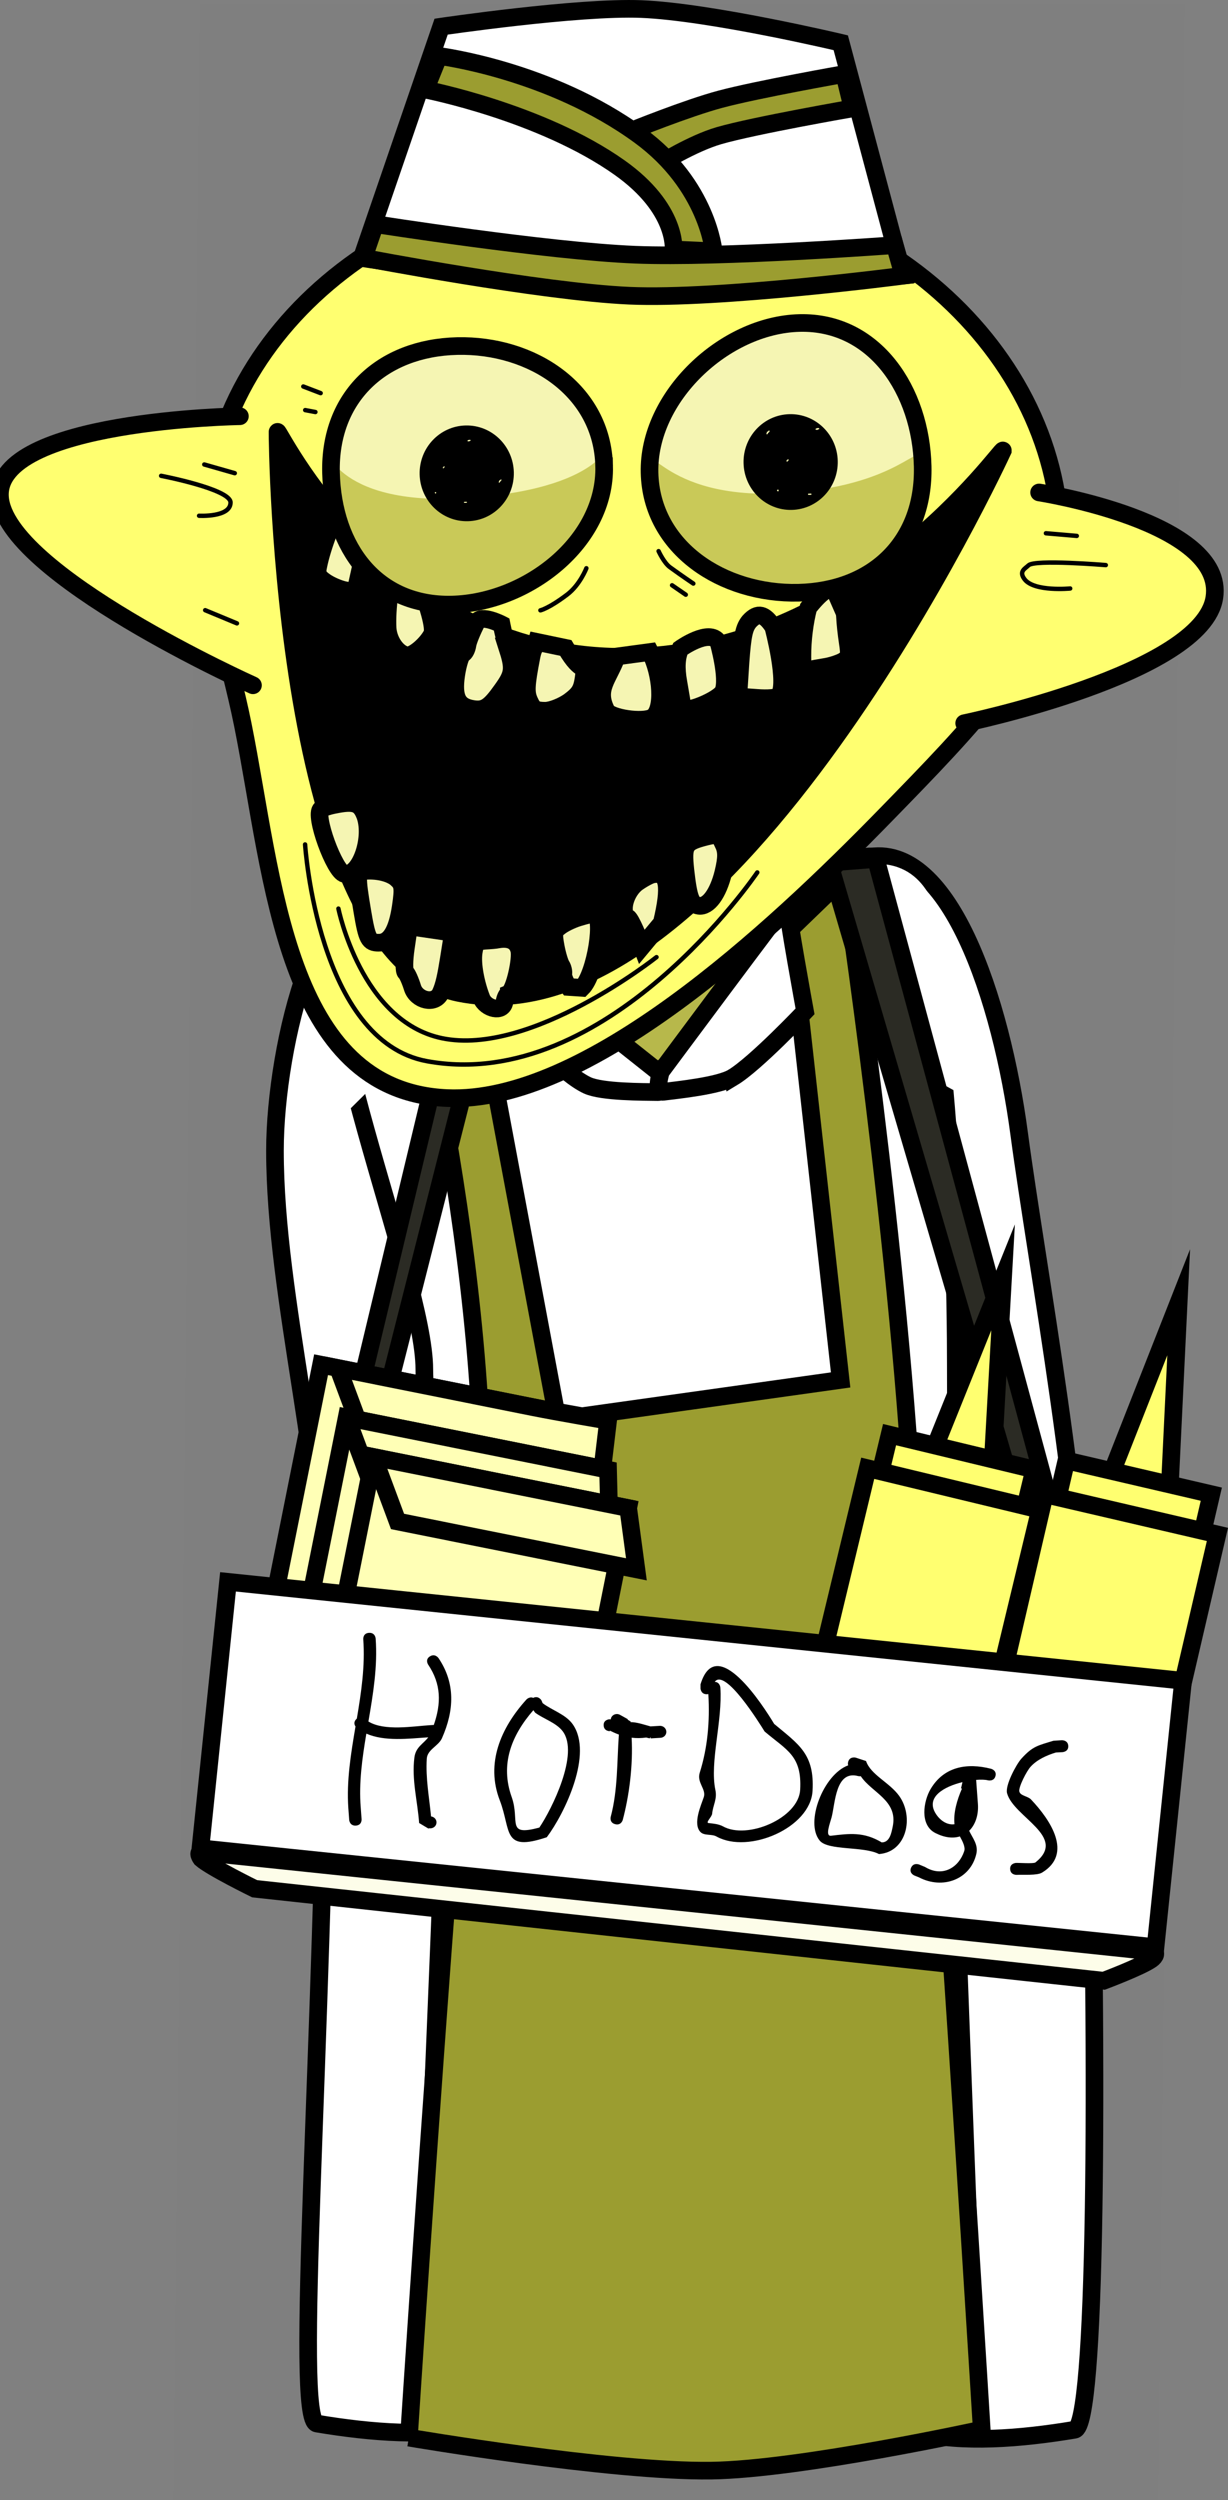 <svg viewBox="0,0,139.337,283.484" height="283.484" width="139.337" xmlns:xlink="http://www.w3.org/1999/xlink" xmlns="http://www.w3.org/2000/svg" version="1.1"><rect x="0" y="0" width="139.337" height="283.484" fill="#808080" stroke="none"/><g transform="translate(-240.798,-37.921)"><g stroke-miterlimit="10"><path stroke-linecap="butt" stroke-width="2" stroke="none" fill="#000000" fill-opacity="0.01" d="M260.503,321.406l3,-283.011h111.701l-3,283.011z"></path><path stroke-linecap="butt" stroke-width="2" stroke="#000000" fill="#b7b84b" d="M298.922,150.419c0,0 2.577,-1.091 2.953,-2.095c0.499,-1.332 -2.824,-20.046 -2.824,-20.046l27.26,0.333c0,0 1.015,19.195 1.675,20.68c0.357,0.803 4.652,1.857 4.652,1.857c0,0 -6.788,11.076 -16.585,10.813c-8.395,-0.225 -17.131,-11.542 -17.131,-11.542z"></path><path stroke-linecap="butt" stroke-width="2" stroke="#000000" fill="#ffffff" d="M303.178,302.697c0,12.078 -14.053,12.095 -26.426,10.024c-2.628,-0.44 0.767,-42.728 1.118,-87.882c0.149,-19.22 -5.873,-39.613 -5.873,-56.452c0,-12.078 5.237,-32.964 12.73,-27.675c14.039,9.909 18.451,149.906 18.451,161.985z"></path><path stroke-linecap="butt" stroke-width="2" stroke="#000000" fill="#ffffff" d="M356.437,166.454c2.033,15.235 7.369,43.161 7.95,65.861c1.08,42.226 0.798,80.698 -1.639,81.105c-12.374,2.071 -26.426,2.055 -26.426,-10.024c0,-12.078 -9.286,-164.939 2.301,-168.135c9.822,-2.751 15.826,16.292 17.814,31.192z"></path><path stroke-linecap="butt" stroke-width="2" stroke="#000000" fill="#ffffff" d="M348.496,230.806c0.927,27.985 3.055,81.828 3.055,81.828c0,0 -20.793,4.655 -31.395,4.799c-10.483,0.142 -31.861,-3.942 -31.861,-3.942c0,0 2.196,-50.273 3.259,-79.222c0,0 -2.609,-36.841 -2.609,-41.098c0,-10.577 -14.603,-44.435 -9.101,-51.248c5.263,-6.517 26.655,17.511 34.553,17.511c6.188,0 17.673,-23.966 25.038,-24.406c3.638,0.076 5.39,7.127 6.607,12.762c3.061,14.174 3.208,39.642 3.208,44.781l-0,-0c0,4.801 0.076,9.885 -0.192,14.859z"></path><path stroke-linecap="butt" stroke-width="2" stroke="none" fill="#ffffff" d="M336.969,154.936l0.08,-15.796c0,0 1.982,-3.281 3.63,-3.254c5.784,0.226 6.678,6.691 6.678,6.691l6.56,21.656z"></path><path stroke-linecap="butt" stroke-width="2" stroke="none" fill="#ffffff" d="M311.56,188.419l3.071,-10.517c0,0 0.489,-3.57 1.449,-3.673c2.032,-0.218 3.272,2.845 3.272,2.845l0.18,11.346z"></path><path stroke-linecap="butt" stroke-width="2" stroke="#000000" fill="#9b9d30" d="M287.192,314.316c0,0 2.301,-35.564 4.794,-67.586c0.744,-9.562 2.892,-20.49 3.416,-31.491c1.56,-32.753 -9.014,-73.302 -9.014,-73.302l7.935,4.987l9.733,51.964l32.124,-4.502l-5.681,-51.131l6.06,-5.852c0,0 6.525,43.219 7.994,75.32c0.501,10.939 2.526,22.731 3.188,32.242c2.214,31.785 4.453,68.44 4.453,68.44c0,0 -20.583,4.511 -30.682,4.653c-11.409,0.16 -34.321,-3.742 -34.321,-3.742z"></path><g stroke-linecap="butt" stroke-width="2" stroke="#000000" fill="#ffffff"><path d="M300.549,155.002l-2.174,-9.119l17.092,13.558c0,0 1.023,2.329 -0.01,2.311c-1.679,-0.029 -6.345,0.006 -8.011,-0.762c-2.737,-1.262 -6.897,-5.987 -6.897,-5.987z"></path><path d="M323.934,160.095c-1.573,0.944 -6.216,1.414 -7.882,1.624c-1.025,0.129 -0.26,-2.296 -0.26,-2.296c0,0 14.345,-19.304 14.334,-19.086c-0.051,0.988 2.017,12.261 2.017,12.261c0,0 -5.625,5.947 -8.209,7.498z"></path></g><path stroke-linecap="butt" stroke-width="2" stroke="none" fill="#ffffff" d="M277.471,166.684l-0.746,-17.696c0,0 1.587,-6.057 4.515,-7.617c2.389,-0.78 3.627,0.921 3.627,0.921l1.747,15.327z"></path><path stroke-linecap="butt" stroke-width="2" stroke="none" fill="#ffffff" d="M341.969,155.336l-2.32,-13.596c0,0 1.982,-0.481 3.23,-0.454c1.184,0.026 4.078,0.691 4.078,0.691l5.36,10.656z"></path><path stroke-linecap="butt" stroke-width="2" stroke="none" fill="#ffffff" d="M285.56,156.086l3.071,-10.517c0,0 3.656,-3.737 4.615,-3.84c2.032,-0.218 3.105,3.011 3.105,3.011l-2.82,11.346z"></path><path stroke-linecap="butt" stroke-width="2" stroke="#000000" fill="#2b2b24" d="M272.763,232.488l21.148,-88.207l3.87,0.12l-24.989,98.419z"></path><path stroke-linecap="butt" stroke-width="2" stroke="#000000" fill="#2b2b24" d="M367.203,245.918l-32.325,-110.189l5.304,-0.407l27.28,100.88z"></path><g><g><g stroke-width="2" stroke="#000000" fill="#ffff70"><path stroke-linecap="butt" d="M361.102,101.258c-0.412,9.313 -10.409,19.429 -19.73,28.993c-13.298,13.644 -34.128,32.874 -49.867,32.177c-18.379,-0.814 -19.65,-24.825 -23.148,-42.299c-1.597,-7.978 -4.516,-16.08 -4.202,-23.164c1.001,-22.599 23.514,-39.958 50.285,-38.772c26.771,1.186 47.662,20.466 46.661,43.065z"></path><path stroke-linecap="round" d="M269.501,115.624c0,0 -28.132,-12.618 -28.704,-21.354c-0.572,-8.736 27.221,-9.154 27.221,-9.154"></path><path stroke-linecap="round" d="M358.702,93.759c0,0 21.225,3.285 19.883,11.936c-1.342,8.651 -28.383,14.23 -28.383,14.23"></path></g><path stroke-linecap="butt" stroke-width="2" stroke="#000000" fill="#000000" d="M272.287,86.897c0.026,-0.592 12.081,25.379 39.005,25.503c26.708,0.122 43.325,-23.984 43.298,-23.392c0,0 -31.2,67.749 -61.77,61.492c-20.131,-4.12 -20.553,-63.151 -20.533,-63.603z"></path><g stroke-linecap="butt" stroke-width="2" stroke="#000000"><path fill="#ffffff" d="M290.852,40.943c0,0 15.534,-2.285 22.711,-1.996c7.873,0.317 22.633,3.821 22.633,3.821l7.04,26.399c0,0 -19.83,1.925 -30.165,1.591c-10.124,-0.328 -31.226,-3.579 -31.226,-3.579z"></path><path fill="#9b9d30" d="M283.37,63.333c0,0 19.533,3.067 29.488,3.469c9.69,0.392 29.468,-1.086 29.468,-1.086l0.987,3.464c0,0 -20.893,2.723 -31.113,2.271c-10.031,-0.444 -30.138,-4.299 -30.138,-4.299z"></path><path fill="#9b9d30" d="M312.349,52.774c0,0 6.388,-2.59 10.194,-3.604c4.229,-1.127 14.045,-2.857 14.045,-2.857l0.945,3.896c0,0 -11.131,1.934 -15.145,3.092c-3.012,0.869 -6.809,3.242 -6.809,3.242z"></path><path fill="#9b9d30" d="M317.22,66.211c0,0 0.451,-4.624 -6.106,-9.275c-8.88,-6.298 -22.052,-8.857 -22.052,-8.857l1.537,-3.809c0,0 12.565,1.555 22.785,9.025c7.722,5.644 8.387,13.117 8.387,13.117z"></path></g><g stroke-linecap="butt" stroke-width="2" stroke="#000000" fill="#f5f5b3"><path d="M336.372,106.827c0.153,0.022 0.278,0.511 0.309,1.103c0.026,0.631 0.159,1.864 0.299,2.786c0.242,1.563 0.176,1.749 -0.554,2.191c-0.467,0.245 -1.372,0.544 -2.052,0.641c-0.642,0.102 -1.486,0.253 -1.854,0.357c-0.565,0.114 -0.679,-0.177 -0.675,-1.548c-0.013,-1.887 0.257,-3.909 0.674,-5.523c0,0 2.635,-3.475 3.118,-1.681z"></path><path d="M282.478,98.879l-1.369,6.178l-1.184,-0.212c-0.647,-0.133 -1.643,-0.553 -2.212,-0.949c-0.821,-0.551 -1.001,-0.929 -0.795,-1.801c0.439,-2.208 1.759,-5.62 2.463,-6.418z"></path><path d="M288.159,103.133c1.213,3.507 2.001,5.961 1.659,6.695c-0.601,1.166 -2.167,2.505 -2.858,2.404c-1.069,-0.195 -2.079,-1.596 -2.179,-3.06c-0.126,-2.095 0.346,-5.865 0.958,-7.108c0,0 1.811,-0.665 2.42,1.069z"></path><path d="M329.165,116.824c-0.193,0.246 -1.3,0.32 -2.462,0.229l-2.132,-0.154l0.247,-3.842c0.228,-3.179 0.423,-3.974 0.995,-4.674c0.979,-1.072 1.735,-0.883 2.728,0.633c0,0 1.747,6.562 0.625,7.809z"></path><path d="M322.873,116.279c-0.419,0.997 -4.542,2.668 -4.622,1.873c-0.038,-0.28 -0.242,-1.563 -0.48,-2.891c-0.288,-1.608 -0.223,-2.835 0.224,-3.785c0,0 3.297,-2.361 4.318,-0.763c0,0 1.167,4.088 0.56,5.566z"></path><path d="M298.321,111.234c0.81,2.508 0.77,3.05 -0.557,4.894c-1.382,1.953 -1.991,2.374 -3.257,2.189c-1.765,-0.257 -2.315,-1.317 -1.946,-3.849c0.179,-1.228 0.533,-2.312 0.741,-2.399c0.247,-0.082 0.473,-0.558 0.54,-1.018c0.067,-0.46 0.547,-1.605 1.044,-2.59c0.491,-0.947 2.823,0.255 2.823,0.255c0,0 0.27,1.371 0.612,2.518z"></path><path d="M304.996,111.391c1.882,3.262 2.27,1.496 2.031,3.368c-0.201,1.381 -0.46,1.813 -1.647,2.698c-0.786,0.551 -1.993,1.041 -2.7,1.056c-1.096,-0.003 -1.387,-0.163 -1.801,-1.085c-0.447,-0.966 -0.412,-1.745 0.228,-5.06c0.207,-1.037 0.35,-0.835 0.587,-1.666z"></path><path d="M314.562,111.846c1.303,2.509 1.606,6.61 0.262,7.414c-1.071,0.627 -4.792,0.085 -5.217,-0.76c-1.261,-2.473 0.221,-3.538 1.177,-6.144z"></path><path d="M322.844,133.542c0.42,0.884 0.44,1.553 0.029,3.295c-0.588,2.422 -1.711,3.942 -2.785,3.786c-0.882,-0.129 -1.165,-0.875 -1.523,-4.061c-0.293,-2.824 -0.09,-3.147 2.352,-3.771c1.339,-0.314 1.415,-0.303 1.928,0.751z"></path><path d="M282.168,130.25c1.04,2.541 -0.475,7.022 -2.278,6.759c-1.112,-0.162 -3.522,-6.742 -2.649,-7.359c0.132,-0.098 0.834,-0.348 1.558,-0.478c2.139,-0.432 2.813,-0.217 3.369,1.079z"></path><path d="M313.64,145.262c-0.31,-0.829 -1.256,-3.129 -1.585,-3.295c-0.974,-0.573 -0.304,-3.022 1.091,-3.994c0.654,-0.453 1.461,-0.884 1.779,-0.916c1.689,-0.302 1.959,1.343 0.96,5.507z"></path><path d="M308.175,141.549c1.283,0.069 0.216,6.848 -1.34,8.384l-1.513,-0.103c-0.393,-0.527 -0.649,-1.192 -0.604,-1.498c0.039,-0.269 -0.058,-0.675 -0.217,-0.933c-0.164,-0.22 -0.457,-1.164 -0.635,-2.091c-0.286,-1.53 -0.247,-1.799 0.412,-2.29c0.401,-0.333 1.373,-0.818 2.152,-1.057c0.779,-0.239 1.553,-0.44 1.745,-0.412z"></path><path d="M285.865,137.598c0.656,0.605 0.71,1.044 0.413,3.077c-0.408,2.8 -1.234,4.169 -2.523,4.138c-1.096,-0.003 -1.315,-0.388 -1.838,-3.519c-0.674,-3.977 -0.634,-4.519 0.123,-4.605c1.514,-0.171 3.102,0.217 3.824,0.91z"></path><path d="M298.532,150.544c-0.209,0.087 -0.429,0.525 -0.496,0.985c-0.185,1.27 -2.127,0.779 -2.599,-0.414c-0.636,-1.607 -1.09,-3.843 -0.894,-5.188c0.151,-1.036 0.344,-1.282 1.292,-1.34c0.592,-0.031 1.267,-0.09 1.47,-0.138c1.327,-0.237 2.165,0.198 2.409,1.213c0.244,1.015 -0.55,4.582 -1.182,4.881z"></path><path d="M287.206,142.96l2.493,0.363l2.493,0.363l-0.469,2.948c-0.313,1.97 -0.546,3.055 -0.934,3.89c-0.638,1.376 -2.737,0.836 -3.187,-0.612c-0.239,-0.779 -0.593,-1.575 -0.768,-1.718c-0.213,-0.149 -0.188,-1.399 0.013,-2.78z"></path></g><g stroke-linecap="butt"><path stroke-width="0" stroke="none" fill="#f5f5b3" d="M345.491,90.795c0.199,8.558 -5.544,14.136 -14.102,14.335c-8.558,0.199 -16.691,-5.057 -16.89,-13.615c-0.199,-8.558 8.477,-16.771 17.035,-16.97c8.558,-0.199 13.759,7.691 13.957,16.25z"></path><path stroke-width="0" stroke="none" fill="#f5f5b3" d="M309.349,90.78c0.199,8.558 -8.72,15.493 -17.279,15.692c-8.558,0.199 -13.515,-6.414 -13.714,-14.972c-0.199,-8.558 5.758,-14.141 14.316,-14.34c8.558,-0.199 16.478,5.062 16.676,13.62z"></path><path stroke-width="0" stroke="none" fill="#c9c958" d="M345.491,90.795c0.199,8.558 -5.544,14.136 -14.102,14.335c-8.558,0.199 -16.691,-5.057 -16.89,-13.615c-0.111,-4.768 1.083,3.815 17.224,2.182c12.504,-1.264 13.681,-6.693 13.769,-2.902z"></path><path stroke-width="0" stroke="none" fill="#c9c958" d="M309.349,90.78c0.199,8.558 -8.72,15.493 -17.279,15.692c-8.558,0.199 -13.515,-6.414 -13.714,-14.972c-0.103,-4.426 -0.794,4.079 15.76,2.873c16.842,-1.227 15.137,-7.725 15.233,-3.593z"></path><path stroke-width="2" stroke="#000000" fill="none" d="M345.491,90.795c0.199,8.558 -5.544,14.136 -14.102,14.335c-8.558,0.199 -16.691,-5.057 -16.89,-13.615c-0.199,-8.558 8.477,-16.771 17.035,-16.97c8.558,-0.199 13.759,7.691 13.957,16.25z"></path><path stroke-width="2" stroke="#000000" fill="none" d="M309.349,90.78c0.199,8.558 -8.72,15.493 -17.279,15.692c-8.558,0.199 -13.515,-6.414 -13.714,-14.972c-0.199,-8.558 5.758,-14.141 14.316,-14.34c8.558,-0.199 16.478,5.062 16.676,13.62z"></path><path stroke-width="0" stroke="none" fill="#000000" d="M299.1,91.468c0.07,2.998 -2.266,5.484 -5.217,5.552c-2.951,0.069 -5.4,-2.306 -5.47,-5.304c-0.07,-2.998 2.266,-5.484 5.217,-5.552c2.951,-0.069 5.4,2.306 5.47,5.304z"></path><path stroke-width="0" stroke="none" fill="#000000" d="M335.854,90.186c0.07,2.998 -2.266,5.484 -5.217,5.552c-2.951,0.069 -5.4,-2.306 -5.47,-5.304c-0.07,-2.998 2.266,-5.484 5.217,-5.552c2.951,-0.069 5.4,2.306 5.47,5.304z"></path><g stroke-width="2" stroke="none" fill="#f5f5b3"><path d="M291.114,91.026c-0.061,0.009 -0.07,-0.051 -0.07,-0.051l-0.002,-0.015c0.001,-0.078 0.1,-0.164 0.177,-0.153c0,0 0.059,0.018 0.041,0.077c-0.018,0.059 -0.077,0.041 -0.077,0.041c-0.007,-0.005 -0.024,0.01 -0.02,0.017l0.002,0.015c0,0 0.01,0.061 -0.051,0.07z"></path><path d="M293.5,94.941c0,0 -0.061,0.001 -0.063,-0.06c-0.001,-0.061 0.06,-0.063 0.06,-0.063c0.033,-0.001 0.065,-0.002 0.098,-0.002l0.123,-0.003c0.034,-0.001 0.062,0.026 0.063,0.06c0.001,0.034 -0.026,0.062 -0.06,0.063c-0.033,0.001 -0.188,0.004 -0.221,0.005z"></path><path d="M297.49,92.381c0.016,-0 0.029,0.004 0.038,0.01c0.022,-0.022 0.041,-0.048 0.053,-0.076c0,0 0.026,-0.055 0.082,-0.029c0.055,0.026 0.029,0.082 0.029,0.082c-0.033,0.066 -0.085,0.128 -0.15,0.164l-0.04,0.084c-0.009,0.021 -0.03,0.036 -0.055,0.036c-0.034,0.001 -0.062,-0.026 -0.063,-0.06c-0,-0.01 0.002,-0.02 0.006,-0.029l0.046,-0.098l-0.007,-0.021c0,0 -0.001,-0.061 0.06,-0.063z"></path><path d="M290.271,93.817l-0.035,0.094c-0.03,-0.028 -0.059,-0.056 -0.089,-0.085c0,0 -0.044,-0.042 -0.002,-0.087c0.025,-0.026 0.051,-0.022 0.068,-0.014c0,-0 0,-0 0,-0c0.056,-0.026 0.081,0.03 0.081,0.03l-0.012,0.031c0.013,0.012 0.025,0.024 0.038,0.036z"></path><path d="M294.099,87.912c-0.007,0.051 -0.061,0.051 -0.061,0.051l-0.138,-0c-0.033,0 -0.061,-0.026 -0.061,-0.06c-0.001,-0.026 0.015,-0.049 0.039,-0.058l0.111,-0.048l0.002,0.004l0.01,-0.007c0.045,-0.001 0.089,-0.003 0.134,-0.004c0,0 0.061,-0.001 0.063,0.06c0.001,0.061 -0.06,0.063 -0.06,0.063c-0.013,0 -0.025,0 -0.038,0.001z"></path></g><g stroke-width="2" stroke="none" fill="#f5f5b3"><path d="M330.123,90.269c-0.071,0.011 -0.083,-0.06 -0.083,-0.06l-0.003,-0.018c0.001,-0.092 0.117,-0.193 0.208,-0.18c0,0 0.069,0.021 0.048,0.09c-0.021,0.069 -0.09,0.048 -0.09,0.048c-0.008,-0.006 -0.028,0.011 -0.023,0.02l0.003,0.018c0,0 0.011,0.071 -0.06,0.083z"></path><path d="M332.548,94.037c0,0 -0.072,0.002 -0.074,-0.071c-0.002,-0.072 0.071,-0.074 0.071,-0.074c0.039,-0.001 0.077,-0.002 0.116,-0.003l0.144,-0.003c0.04,-0.001 0.073,0.031 0.074,0.071c0.001,0.04 -0.031,0.073 -0.071,0.074c-0.039,0.001 -0.221,0.005 -0.26,0.006z"></path><path d="M327.881,86.852c0.019,-0 0.034,0.004 0.044,0.012c0.026,-0.026 0.048,-0.057 0.063,-0.09c0,0 0.031,-0.065 0.096,-0.035c0.065,0.031 0.035,0.096 0.035,0.096c-0.039,0.078 -0.1,0.151 -0.177,0.193l-0.047,0.099c-0.011,0.025 -0.036,0.042 -0.064,0.043c-0.04,0.001 -0.073,-0.031 -0.074,-0.071c-0,-0.012 0.002,-0.024 0.007,-0.034l0.054,-0.116l-0.008,-0.025c0,0 -0.002,-0.072 0.071,-0.074z"></path><path d="M329.129,93.558l-0.042,0.111c-0.035,-0.033 -0.07,-0.067 -0.105,-0.1c0,0 -0.052,-0.05 -0.002,-0.102c0.029,-0.031 0.06,-0.026 0.08,-0.017c0,-0 0,-0 0,-0c0.066,-0.03 0.096,0.035 0.096,0.035l-0.014,0.036c0.015,0.014 0.03,0.028 0.045,0.043z"></path><path d="M333.641,86.599c-0.008,0.06 -0.072,0.06 -0.072,0.06l-0.163,-0c-0.039,0 -0.071,-0.031 -0.072,-0.071c-0.001,-0.031 0.018,-0.058 0.045,-0.069l0.131,-0.056l0.002,0.004l0.011,-0.008c0.053,-0.002 0.105,-0.003 0.158,-0.005c0,0 0.072,-0.002 0.074,0.071c0.002,0.072 -0.071,0.074 -0.071,0.074c-0.015,0 -0.03,0 -0.044,0.001z"></path></g></g><path stroke-linecap="round" stroke-width="0.5" stroke="#000000" fill="none" d="M263.977,90.588l3.46,0.987"></path><path stroke-linecap="round" stroke-width="0.5" stroke="#000000" fill="none" d="M267.683,108.603l-3.604,-1.494"></path><path stroke-linecap="round" stroke-width="0.5" stroke="#000000" fill="none" d="M259.082,91.873c0,0 7.862,1.505 7.874,3.018c0.014,1.718 -3.57,1.51 -3.57,1.51"></path><path stroke-linecap="round" stroke-width="0.5" stroke="#000000" fill="none" d="M275.212,81.744l1.969,0.754"></path><path stroke-linecap="round" stroke-width="0.5" stroke="#000000" fill="none" d="M276.586,84.64l-1.158,-0.218"></path><path stroke-linecap="round" stroke-width="0.5" stroke="#000000" fill="none" d="M307.332,102.351c0,0 -0.726,1.889 -2.184,2.99c-2.114,1.596 -3.032,1.784 -3.032,1.784"></path><path stroke-linecap="round" stroke-width="0.5" stroke="#000000" fill="none" d="M319.467,104.09c0,0 -1.248,-0.835 -2.648,-1.851c-0.691,-0.501 -1.293,-1.827 -1.293,-1.827"></path><path stroke-linecap="round" stroke-width="0.5" stroke="#000000" fill="none" d="M317.056,104.283l1.554,1.07"></path><path stroke-linecap="round" stroke-width="0.5" stroke="#000000" fill="none" d="M326.725,136.843c0,0 -17.022,25.132 -37.473,21.404c-12.415,-2.263 -13.837,-24.577 -13.837,-24.577"></path><path stroke-linecap="round" stroke-width="0.5" stroke="#000000" fill="none" d="M315.289,146.447c0,0 -14.252,11.3 -24.352,9.192c-9.171,-1.914 -11.74,-14.694 -11.74,-14.694"></path></g><path stroke-linecap="round" stroke-width="0.5" stroke="#000000" fill="none" d="M362.977,98.686l-3.503,-0.299"></path><path stroke-linecap="round" stroke-width="0.5" stroke="#000000" fill="none" d="M362.23,104.649c0,0 -4.064,0.392 -5.167,-1.033c-0.712,-0.92 0.067,-1.223 0.439,-1.594c0.695,-0.693 8.768,-0.026 8.768,-0.026"></path></g><g stroke-linecap="butt" stroke-width="2" stroke="#000000" fill="#ffff70"><path d="M366.45,206.134l8.089,-20.554l-1.068,22.186z"></path><path d="M378.242,207.342l-1.48,6.365l-16.442,-3.822l1.48,-6.365z"></path><path d="M350.473,245.547l8.879,-38.193l19.583,4.552l-8.879,38.193z"></path></g><g stroke-linecap="butt" stroke-width="2" stroke="#000000" fill="#ffff70"><path d="M346.363,203.24l8.252,-20.489l-1.245,22.177z"></path><path d="M358.145,204.543l-1.53,6.354l-16.411,-3.953l1.53,-6.354z"></path><path d="M330.073,242.525l9.182,-38.121l19.546,4.708l-9.182,38.121z"></path></g><g stroke-linecap="butt" stroke-width="2" stroke="#000000" fill="#ffffb6"><g><path d="M269.695,230.275l7.535,-37.616l28.89,5.787l-7.535,37.616z"></path><path d="M281.885,200.352l-2.719,-7.305c0,0 16.805,3.366 22.063,4.42c2.925,0.586 8.565,1.547 8.565,1.547l-0.807,6.768z"></path></g><g><path d="M272.602,236.251l7.535,-37.616c0,0 24.236,4.855 27.552,5.519c0.819,0.164 1.234,0.784 1.07,1.603c-0.78,3.893 -7.268,36.281 -7.268,36.281z"></path><path d="M282.856,205.94c0,0 -2.124,-5.708 -2.503,-6.726c-0.167,-0.449 0.508,-0.435 0.978,-0.341c3.225,0.646 28.462,5.702 28.462,5.702l0.166,6.794z"></path></g><g><path d="M275.651,240.746l7.535,-37.616l28.89,5.787l-7.535,37.616z"></path><path d="M285.905,210.435l-2.719,-7.305l28.89,5.787l0.932,6.947z"></path></g></g><g stroke-linecap="butt" stroke-width="2"><g stroke="#000000"><path fill="#ffffff" d="M263.541,247.49l3.127,-30.208l108.368,11.217l-3.127,30.208z"></path><path fill="#fdfde9" d="M263.727,247.939c10.702,1.115 100.905,10.51 107.782,11.256c0.602,0.065 0.411,0.555 -0.066,0.892c-1.192,0.843 -5.41,2.424 -5.41,2.424l-96.341,-10.431c0,0 -4.949,-2.423 -6.067,-3.417c0,0 -0.576,-0.794 0.1,-0.724z"></path></g><g stroke="none" fill="#000000"><path d="M290.324,244.51c0.028,0.374 -0.265,0.696 -0.653,0.719c-0.05,0.003 -0.1,0.001 -0.148,-0.006c-0.078,0.02 -0.133,0.023 -0.133,0.023l-1.034,-0.618c-0.186,-2.517 -0.858,-4.897 -0.539,-7.423c0.152,-1.207 1.018,-1.548 1.574,-2.296c-2.214,0.153 -4.96,0.49 -7.025,-0.415c-0.469,2.792 -0.86,5.571 -0.639,8.353l0.1,1.354c0,0 0.05,0.677 -0.653,0.719c-0.703,0.042 -0.753,-0.635 -0.753,-0.635l-0.1,-1.354c-0.214,-3.098 0.292,-6.168 0.815,-9.251c-0.12,-0.174 -0.236,-0.478 0.062,-0.806c0.029,-0.032 0.059,-0.061 0.089,-0.086c0.5,-2.973 0.952,-5.962 0.728,-9.005c0,0 -0.05,-0.677 0.653,-0.719c0.703,-0.042 0.753,0.635 0.753,0.635c0.234,3.172 -0.286,6.305 -0.82,9.419c1.817,1.115 5.073,0.531 7.055,0.412l0.281,-0.017c0,0 0.031,-0.002 0.081,0.002c0.85,-2.446 0.854,-4.632 -0.639,-6.848c0,0 -0.385,-0.572 0.205,-0.937c0.59,-0.366 0.976,0.206 0.976,0.206c1.918,2.846 1.785,5.913 0.385,9.077c-0.394,0.89 -1.66,1.279 -1.723,2.326c-0.135,2.25 0.272,4.322 0.485,6.541c0.329,0.041 0.595,0.301 0.619,0.631z"></path><path d="M301.319,231.832c-2.511,2.875 -3.78,6.155 -2.464,9.843c0.983,2.754 -0.704,4.492 3.141,3.471c1.411,-2.088 4.565,-8.406 2.646,-10.928c-0.738,-0.969 -2.173,-1.392 -3.134,-2.112zM301.303,230.437c0.342,-0.171 0.602,-0.046 0.757,0.085c0.114,0.089 0.199,0.211 0.239,0.352l0.073,0.166c1.062,0.807 2.623,1.268 3.414,2.394c2.345,3.338 -0.909,10.094 -2.946,12.806c-5.088,1.704 -4.007,-0.74 -5.335,-4.186c-1.615,-4.191 0.104,-8.198 3.018,-11.422c0,0 0.343,-0.378 0.779,-0.194z"></path><path d="M309.292,233.582c-0.05,-0.677 0.653,-0.719 0.653,-0.719l0.152,0.016c0.031,-0.325 0.303,-0.587 0.652,-0.608c0.148,-0.009 0.288,0.027 0.407,0.095l0.875,0.487l-0.027,0.046l0.362,0.228l-0.04,0.06c0.761,0.007 1.453,0.262 2.286,0.486l1.039,-0.062c0.388,-0.023 0.726,0.261 0.753,0.635c0.028,0.374 -0.265,0.696 -0.653,0.719l-1.125,0.067l-0.011,-0.15l-0.102,0.148c-0.137,-0.034 -0.267,-0.065 -0.391,-0.096c-0.554,0.079 -1.103,0.087 -1.656,0.018c0.17,3.091 -0.259,6.523 -1.006,9.327c0,0 -0.175,0.656 -0.858,0.481c-0.683,-0.174 -0.508,-0.83 -0.508,-0.83c0.815,-3.051 0.702,-6.209 0.927,-9.331c-0.356,-0.129 -0.717,-0.291 -1.086,-0.486l0.111,0.104c0,0 -0.703,0.042 -0.753,-0.635z"></path><path d="M321.895,228.618c0.594,0.034 0.638,0.636 0.638,0.636c0.268,3.785 -1.225,8.476 -0.563,11.625c0.222,1.053 -0.274,1.712 -0.366,2.689c-0.036,0.377 -0.794,1.028 -0.401,1.067c0.549,0.054 1.128,0.108 1.614,0.363c2.76,1.558 8.601,-0.913 8.775,-4.149c0.208,-3.876 -1.517,-4.461 -4.036,-6.599c-0.538,-0.865 -4.479,-7.24 -5.66,-5.631zM321.172,230.006c-0.042,0.009 -0.087,0.015 -0.136,0.017c-0.703,0.042 -0.753,-0.635 -0.753,-0.635l0,-0.487c1.799,-5.901 7.15,2.484 8.355,4.488c2.805,2.341 4.596,3.414 4.358,7.593c-0.239,4.204 -7.247,7.18 -10.876,5.188c-0.542,-0.328 -1.403,-0.069 -1.841,-0.519c-0.91,-0.935 0.088,-3.083 0.378,-3.966c0.294,-0.896 -0.815,-1.637 -0.463,-2.756c0.886,-2.814 1.16,-5.767 0.978,-8.923z"></path><path d="M338.469,239.319c-0.166,0.02 -0.302,-0.015 -0.302,-0.015c-2.582,-0.69 -2.594,3.115 -3.015,4.693c-0.178,0.669 -0.767,2.159 -0.055,2.074c2.101,-0.252 3.719,-0.461 5.748,0.756c0.922,0.001 1.103,-1.114 1.245,-1.79c0.625,-2.974 -2.378,-3.845 -3.622,-5.717zM337.037,238.088c-0.035,-0.106 -0.043,-0.236 -0.001,-0.393c0.175,-0.656 0.858,-0.481 0.858,-0.481l1.171,0.385c0.533,1.573 2.67,2.432 3.765,3.961c1.686,2.354 0.885,6.343 -2.296,6.588c-1.739,-0.913 -5.762,-0.369 -6.724,-1.524c-1.705,-2.049 0.422,-7.514 3.227,-8.535z"></path><path d="M362.009,235.874c0.05,0.677 -0.653,0.719 -0.653,0.719l-0.758,0.04c-1.053,0.322 -2.132,0.81 -2.858,1.609c-0.448,0.48 -1.378,2.294 -1.285,2.794c0.096,0.514 0.957,0.531 1.324,0.917c2.201,2.32 4.796,6.167 1.248,8.303c-0.563,0.339 -2.172,0.21 -2.857,0.251c0,0 -0.703,0.042 -0.753,-0.635c-0.05,-0.677 0.653,-0.719 0.653,-0.719c0.311,-0.019 2.006,0.106 2.206,-0.051c3.704,-2.917 -2.457,-5.12 -3.209,-7.848c-0.243,-0.882 1.041,-3.27 1.61,-3.909c1.299,-1.43 1.835,-1.489 3.652,-2.045l0.929,-0.061c0,0 0.703,-0.042 0.753,0.635z"></path><path d="M344.176,249.696c0.27,-0.625 0.921,-0.359 0.921,-0.359l0.661,0.275c1.997,1.207 3.838,0.061 4.449,-1.802c0.145,-0.441 -0.166,-1.067 -0.495,-1.664c-0.766,0.242 -1.712,0.159 -2.784,-0.384c-1.802,-0.913 -1.343,-3.626 -0.54,-4.982c1.514,-2.557 4.124,-3.001 6.853,-2.306c0,0 0.683,0.174 0.508,0.83c-0.175,0.656 -0.858,0.481 -0.858,0.481c-0.305,-0.078 -0.779,-0.094 -1.334,-0.049c0.053,0.722 0.149,2.014 0.202,2.736c0.086,1.237 -0.284,2.342 -0.993,3.037c0.394,0.834 1.053,1.576 0.815,2.612c-0.67,2.92 -3.827,4.077 -6.521,2.663l-0.504,-0.2c0,0 -0.651,-0.265 -0.382,-0.89zM349.102,244.763c-0.141,-1.284 0.281,-2.738 0.846,-4.038l-0.107,-0.024l0.166,-0.711c-2.099,0.508 -4.233,1.708 -3.021,3.595c0.576,0.897 1.417,1.292 2.116,1.178z"></path></g></g></g></g></svg><!--rotationCenter:79.20245:142.07861511503802-->